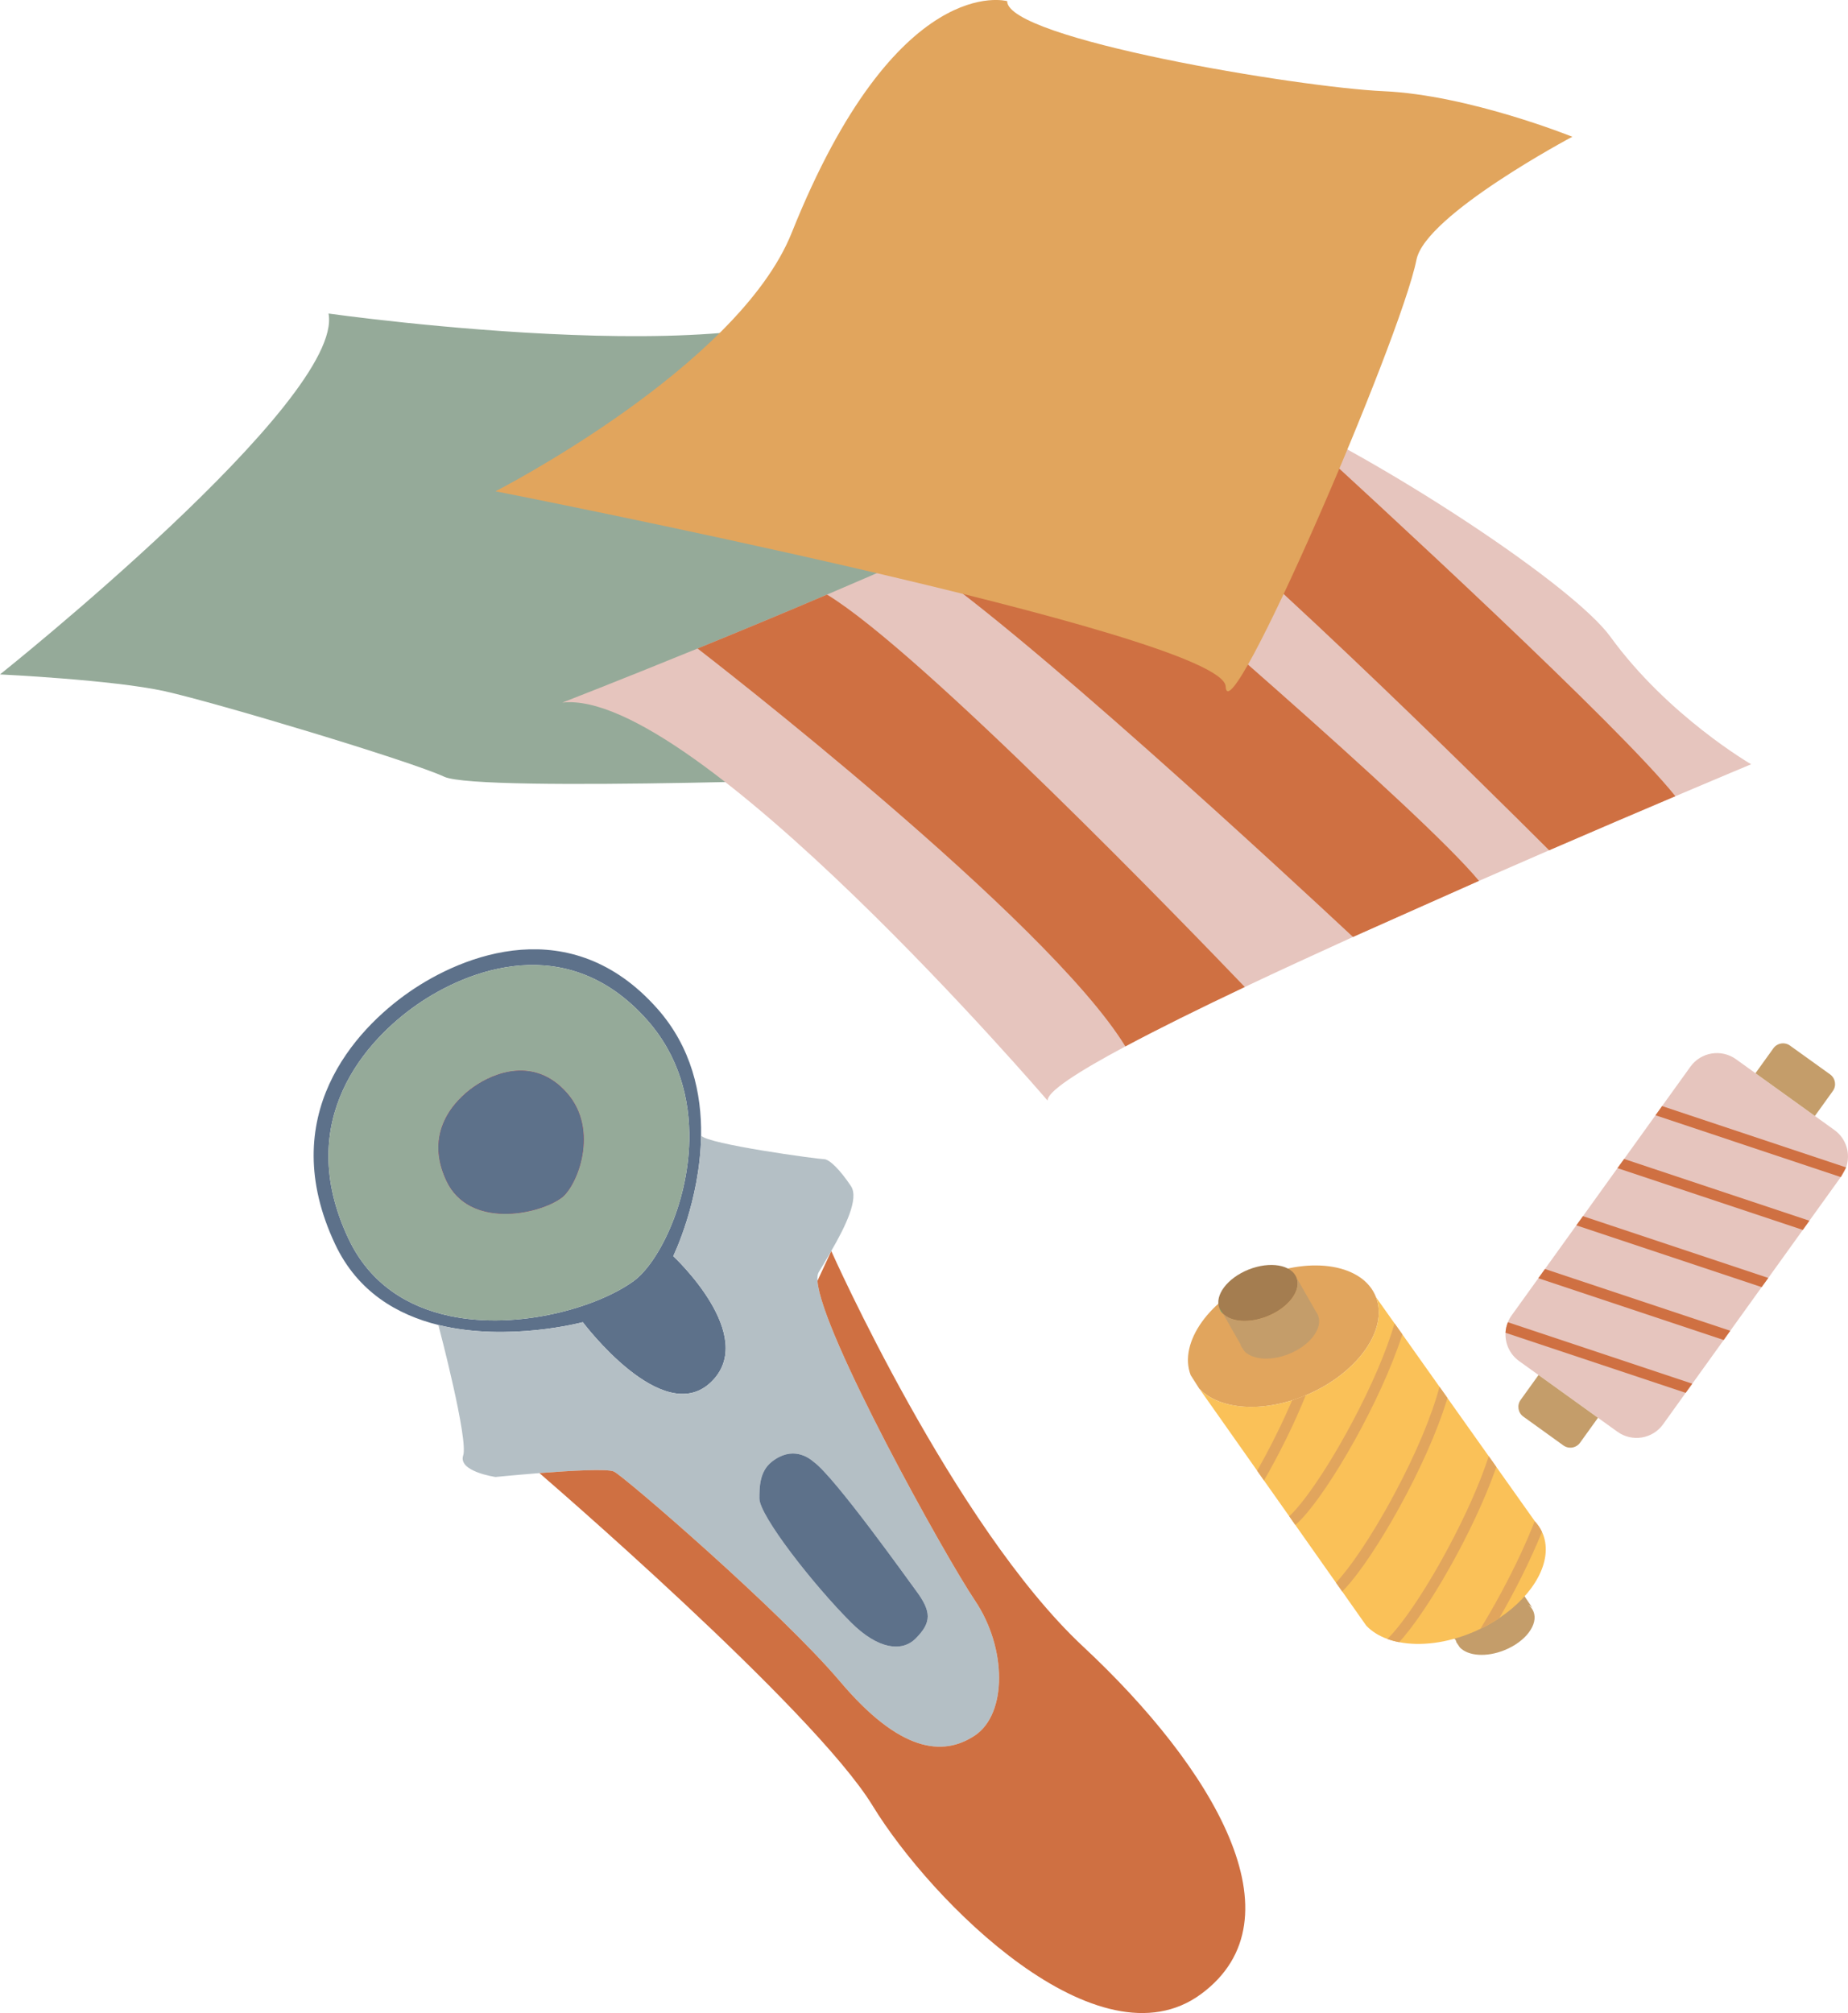 <?xml version="1.0" encoding="UTF-8"?><svg id="Layer_1" xmlns="http://www.w3.org/2000/svg" width="343.12" height="373.74" viewBox="0 0 343.12 373.74"><defs><style>.cls-1{fill:none;}.cls-2{fill:#fac158;}.cls-3{fill:#006837;}.cls-4{fill:#e6c5be;}.cls-5{fill:#b4bfc5;}.cls-6{fill:#cf7042;}.cls-7{fill:#a47d50;}.cls-8{fill:#c0272d;}.cls-9{fill:#c49d6a;}.cls-10{fill:#e1a55d;}.cls-11{fill:#22b473;}.cls-12{fill:#95aa99;}.cls-13{fill:#5d718a;}</style></defs><g id="patchwork"><g><path class="cls-9" d="m284.72,299.19c-.2-.49-.53-.91-.95-1.25.27.16.52.34.73.55l-4.91-7.3s-13.97-.38-13.49,8.31l4.19,5.02c.03.13.07.26.12.38l.67,1h.01c1.55,1.55,4.89,1.81,8.21.48,3.95-1.58,6.38-4.8,5.42-7.19Z"/><path class="cls-10" d="m242.46,259.04c-7.99,3.36-16.03,2.7-19.75-1.19l-.03-.02-1.61-2.53c-2.31-6.07,3.54-14.22,13.04-18.21,9.53-3.97,19.08-2.3,21.39,3.77,2.31,6.04-3.54,14.18-13.04,18.18Z"/><path class="cls-7" d="m235.3,244.38c-3.32,1.33-6.66,1.07-8.21-.47h-.01s-.67-1.01-.67-1.01c-.96-2.4,1.47-5.62,5.42-7.2,3.96-1.57,7.93-.91,8.89,1.49.96,2.39-1.47,5.61-5.42,7.19Z"/><path class="cls-11" d="m227.08,243.9c-.29-.29-.52-.62-.67-1l.67,1Z"/><path class="cls-2" d="m278.4,300.38c-1.1.74-2.28,1.43-3.54,2.03h-.01c-.45.22-.92.43-1.39.63-4.87,2.05-9.76,2.6-13.68,1.84-.77-.15-1.5-.35-2.19-.6-1.55-.56-2.87-1.38-3.88-2.43l-.03-.03-4.47-6.35-1.16-1.64-7.55-10.72-1.13-1.61-4.68-6.63h0s-1.27-1.82-1.27-1.82l-10.71-15.2c3.32,3.48,10.09,4.37,17.2,2.13.84-.27,1.68-.58,2.53-.93.01,0,.01-.01.02-.01,9.5-4,15.35-12.14,13.04-18.18l3.43,4.84,1.45,2.04,6.89,9.72,1.48,2.09,7.67,10.81,1.41,1.99,7.1,10.01h-.02s.03.04.04.06c.55.6,1.02,1.26,1.35,1.99.08.15.14.3.2.45,1.88,4.9-1.63,11.19-8.1,15.52Z"/><path class="cls-3" d="m282.01,225.21s-.01.05-.01.08v-.08h.01Z"/><path class="cls-3" d="m297,225.21v.08s0-.05-.01-.08h.01Z"/><path class="cls-9" d="m239.3,251.38c-3.32,1.33-6.66,1.07-8.21-.47h-.01s-.67-1.01-.67-1.01c-.05-.12-.08-.25-.11-.37l-3.21-5.62c1.55,1.54,4.89,1.8,8.21.47,3.95-1.58,6.38-4.8,5.42-7.19l3.64,6.37c.14.19.27.4.36.63.96,2.39-1.47,5.61-5.42,7.19Z"/><path class="cls-10" d="m260.38,247.74c-4.04,12.51-13.42,28.65-18.69,34.24-.43.46-.82.84-1.19,1.13l-1.13-1.61c2.17-1.94,6.6-7.92,11.52-17.12,3.74-6.98,6.51-13.46,8.04-18.68l1.45,2.04Z"/><path class="cls-10" d="m268.75,259.55c-3.8,12.65-13.62,29.66-19.06,35.43-.17.18-.33.34-.48.49l-1.16-1.64c2.34-2.45,6.39-8.13,10.84-16.45,4.04-7.55,6.94-14.49,8.38-19.92l1.48,2.09Z"/><path class="cls-10" d="m277.83,272.35c-4.25,12.17-12.99,27.09-18.05,32.53-.77-.15-1.5-.35-2.19-.6,2.24-2.12,6.54-8.01,11.3-16.9,3.35-6.26,5.92-12.11,7.53-17.02l1.41,1.99Z"/><path class="cls-10" d="m286.3,284.41c-2.19,5.38-5.04,11.02-7.9,15.97-1.1.74-2.28,1.43-3.54,2.03,1.27-2.07,2.63-4.42,4.03-7.03,2.47-4.61,4.52-9.01,6.06-12.96.55.6,1.02,1.26,1.35,1.99Z"/><path class="cls-10" d="m242.44,259.05c-2.13,5.31-4.92,10.88-7.75,15.81l-1.27-1.81c.48-.86.97-1.75,1.47-2.67,1.95-3.64,3.63-7.14,5.02-10.4.84-.27,1.68-.58,2.53-.93Z"/><path class="cls-4" d="m342.77,216.74c-.19.53-.45,1.04-.79,1.51l-.2.28-5.83,8.11-1.22,1.7-6.41,8.92-1.23,1.7-5.83,8.11-1.22,1.71-5.83,8.11-1.23,1.7-4.2,5.85c-1.95,2.71-5.74,3.33-8.46,1.38l-3.62-2.6-11.04-7.94-3.62-2.6c-1.73-1.25-2.61-3.25-2.51-5.24.03-.66.18-1.33.44-1.96.17-.44.4-.86.69-1.26l4.97-6.91,1.22-1.71,5.83-8.11,1.23-1.7,6.41-8.92,1.23-1.7,5.83-8.11,1.22-1.71,5.26-7.31c1.95-2.72,5.74-3.34,8.46-1.39l3.62,2.6,11.03,7.94,3.62,2.6c2.25,1.62,3.06,4.48,2.18,6.95Z"/><path class="cls-9" d="m285.66,255.28l11.04,7.94-3.33,4.63c-.71.99-2.09,1.22-3.09.51l-7.44-5.36c-.99-.71-1.22-2.09-.51-3.09l3.33-4.63Z"/><path class="cls-9" d="m340.3,202.56l-3.33,4.63-11.03-7.94,3.32-4.62c.72-1,2.1-1.22,3.09-.51l7.45,5.35c.99.72,1.22,2.1.5,3.09Z"/><polygon class="cls-6" points="308.6 205.35 342.77 216.74 341.78 218.53 307.38 207.06 308.6 205.35"/><polygon class="cls-6" points="335.95 226.64 334.73 228.34 300.32 216.87 301.55 215.17 335.95 226.64"/><polygon class="cls-6" points="293.91 225.79 328.32 237.26 327.09 238.96 292.68 227.49 293.91 225.79"/><polygon class="cls-6" points="321.26 247.07 320.04 248.78 285.63 237.31 286.85 235.6 321.26 247.07"/><path class="cls-6" d="m314.21,256.89l-1.23,1.7-33.45-11.15c.03-.66.18-1.33.44-1.96l34.24,11.41Z"/></g><g><g><path class="cls-13" d="m125,233.21s5-10.22,5.17-22.39c.12-7.79-1.75-16.39-8.17-23.61-16-18-36-10-46.02-3.04-10.02,6.96-24.98,23.04-13.74,46.86,4.16,8.8,11.52,13.07,19.15,14.96,13.02,3.2,26.82-.52,26.82-.52,0,0,14.79,19.74,23.78,11.15,9-8.59-6.99-23.41-6.99-23.41Zm-7.34,4.62c-6.71,4.88-21.42,9.17-34.13,6.49-7.81-1.65-14.86-5.94-18.83-14.35-10.43-22.09,3.45-37,12.74-43.46,9.29-6.45,27.84-13.87,42.68,2.82,5.96,6.7,8.01,14.76,7.86,22.4-.24,11.93-5.84,22.84-10.32,26.1Z"/><path class="cls-12" d="m120.12,189.33c-14.84-16.69-33.39-9.27-42.68-2.82-9.29,6.46-23.17,21.37-12.74,43.46,3.97,8.41,11.02,12.7,18.83,14.35,12.71,2.68,27.42-1.61,34.13-6.49,4.48-3.26,10.08-14.17,10.32-26.1.15-7.64-1.9-15.7-7.86-22.4Zm-15.89,33.08c-4.37,3.18-17.14,5.73-21.34-3.17-4.2-8.9,1.39-14.91,5.14-17.51,3.74-2.6,11.22-5.59,17.2,1.14,6.14,6.91,1.96,17.39-1,19.54Z"/><path class="cls-8" d="m104.23,222.41c-4.37,3.18-17.14,5.73-21.34-3.17-4.2-8.9,1.39-14.91,5.14-17.51,3.74-2.6,11.22-5.59,17.2,1.14,6.14,6.91,1.96,17.39-1,19.54Z"/><path class="cls-13" d="m104.23,222.41c-4.37,3.18-17.14,5.73-21.34-3.17-4.2-8.9,1.39-14.91,5.14-17.51,3.74-2.6,11.22-5.59,17.2,1.14,6.14,6.91,1.96,17.39-1,19.54Z"/><line class="cls-1" x1="87" y1="190.21" x2="86" y2="185.21"/></g><path class="cls-5" d="m181,297.11c-5.59-8.3-28.56-49.69-29.22-59.32-.05-.71.02-1.24.22-1.58.71-1.18,1.53-2.53,2.34-3.94v-.02c2.64-4.56,5.18-9.75,3.66-12.04-2-3-4-5-5-5s-21.67-2.78-22.83-4.39c-.17,12.17-5.17,22.39-5.17,22.39,0,0,15.99,14.82,6.99,23.41-8.99,8.59-23.78-11.15-23.78-11.15,0,0-13.8,3.72-26.82.52.22.8,5.59,21.28,4.61,24.22-1,3,6,4,6,4,0,0,3.74-.37,8.15-.72,5.78-.45,12.71-.85,13.85-.28,2,1,31,26,42,39s19,14,25,10,6-16.2,0-25.1Zm-11,7.1c-2.55,2.55-7,2-12-3-7.07-7.07-17-19.84-17-23,0-2,0-5,2.27-6.8,3.85-3.06,6.89-.8,7.81,0,3.92,2.8,17.72,22.2,18.92,23.8,3,4,3,6,0,9Z"/><path class="cls-13" d="m170,304.21c-2.55,2.55-7,2-12-3-7.07-7.07-17-19.84-17-23,0-2,0-5,2.27-6.8,3.85-3.06,6.89-.8,7.81,0,3.92,2.8,17.72,22.2,18.92,23.8,3,4,3,6,0,9Z"/><path class="cls-6" d="m223,370.21c-19,14-50-17-61-35s-61.85-61.72-61.85-61.72c5.78-.45,12.71-.85,13.85-.28,2,1,31,26,42,39s19,14,25,10,6-16.2,0-25.1c-5.59-8.3-28.56-49.69-29.22-59.32l2.56-5.52v-.02s22.66,50.96,46.77,73.45c24.12,22.49,40.89,50.51,21.89,64.51Z"/></g><g><path class="cls-12" d="m61,58.21s87.5,12.36,99.25-5.32,7.75,91.32,7.75,91.32c0,0-79.03,3-85.51,0-6.49-3-42.33-13.75-51.91-15.88-9.58-2.12-30.58-3.12-30.58-3.12,0,0,64-51,61-67Z"/><path class="cls-4" d="m325.14,141.89s-5.43,2.26-14.07,5.93c-6.36,2.69-14.47,6.16-23.44,10.04-4.18,1.81-8.56,3.72-13.03,5.68-7.65,3.36-15.6,6.89-23.39,10.41-6.93,3.15-13.74,6.28-20.09,9.29-8.44,4-16.08,7.77-22.17,11.03-8.94,4.77-14.54,8.43-14.44,10.07,0,0-65.7-76.68-90.1-73.9,0,0,10.46-4.06,25.11-10.04,7.24-2.95,15.5-6.37,24.03-10.01,5.24-2.23,10.59-4.55,15.86-6.88,9.02-4,17.82-8.05,25.53-11.87,4.93-2.44,9.42-4.78,13.22-6.95,7.88-4.48,12.84-8.21,12.84-10.48,0-3.54,7.04-1.68,16.92,2.94,0,0,.01,0,.02.01,20.82,9.71,54.23,31.64,61.06,41.05,10.69,14.73,26.14,23.68,26.14,23.68Z"/><path class="cls-6" d="m231.12,183.24c-8.44,4-16.08,7.77-22.17,11.03-14.52-23.71-77.61-72.46-79.43-73.87,7.24-2.95,15.5-6.37,24.03-10.01,17.55,10.63,67.28,62.11,77.57,72.85Z"/><path class="cls-6" d="m274.6,163.54l-23.39,10.41c-10.97-10.24-63.03-58.56-81.8-70.44,9.02-4,17.82-8.05,25.53-11.87,16.81,14.29,69.03,59.02,79.66,71.9Z"/><path class="cls-6" d="m311.07,147.82c-6.36,2.69-14.47,6.16-23.44,10.04-10.97-10.96-61.39-60.99-79.47-73.17,7.88-4.48,12.84-8.21,12.84-10.48,0-3.54,7.04-1.68,16.92,2.94,0,0,.01,0,.02.01,18.87,17.23,62.73,57.66,73.13,70.66Z"/><path class="cls-10" d="m92,91.21s135.13,26.48,135.57,36.24c.43,9.76,32.43-64.24,35.43-79.24,1.67-8.35,28.93-22.82,28.93-22.82,0,0-19.18-7.75-35.05-8.46S187,7.21,187,.21c0,0-20.48-5.8-40,43-10,25-55,48-55,48Z"/></g></g></svg>